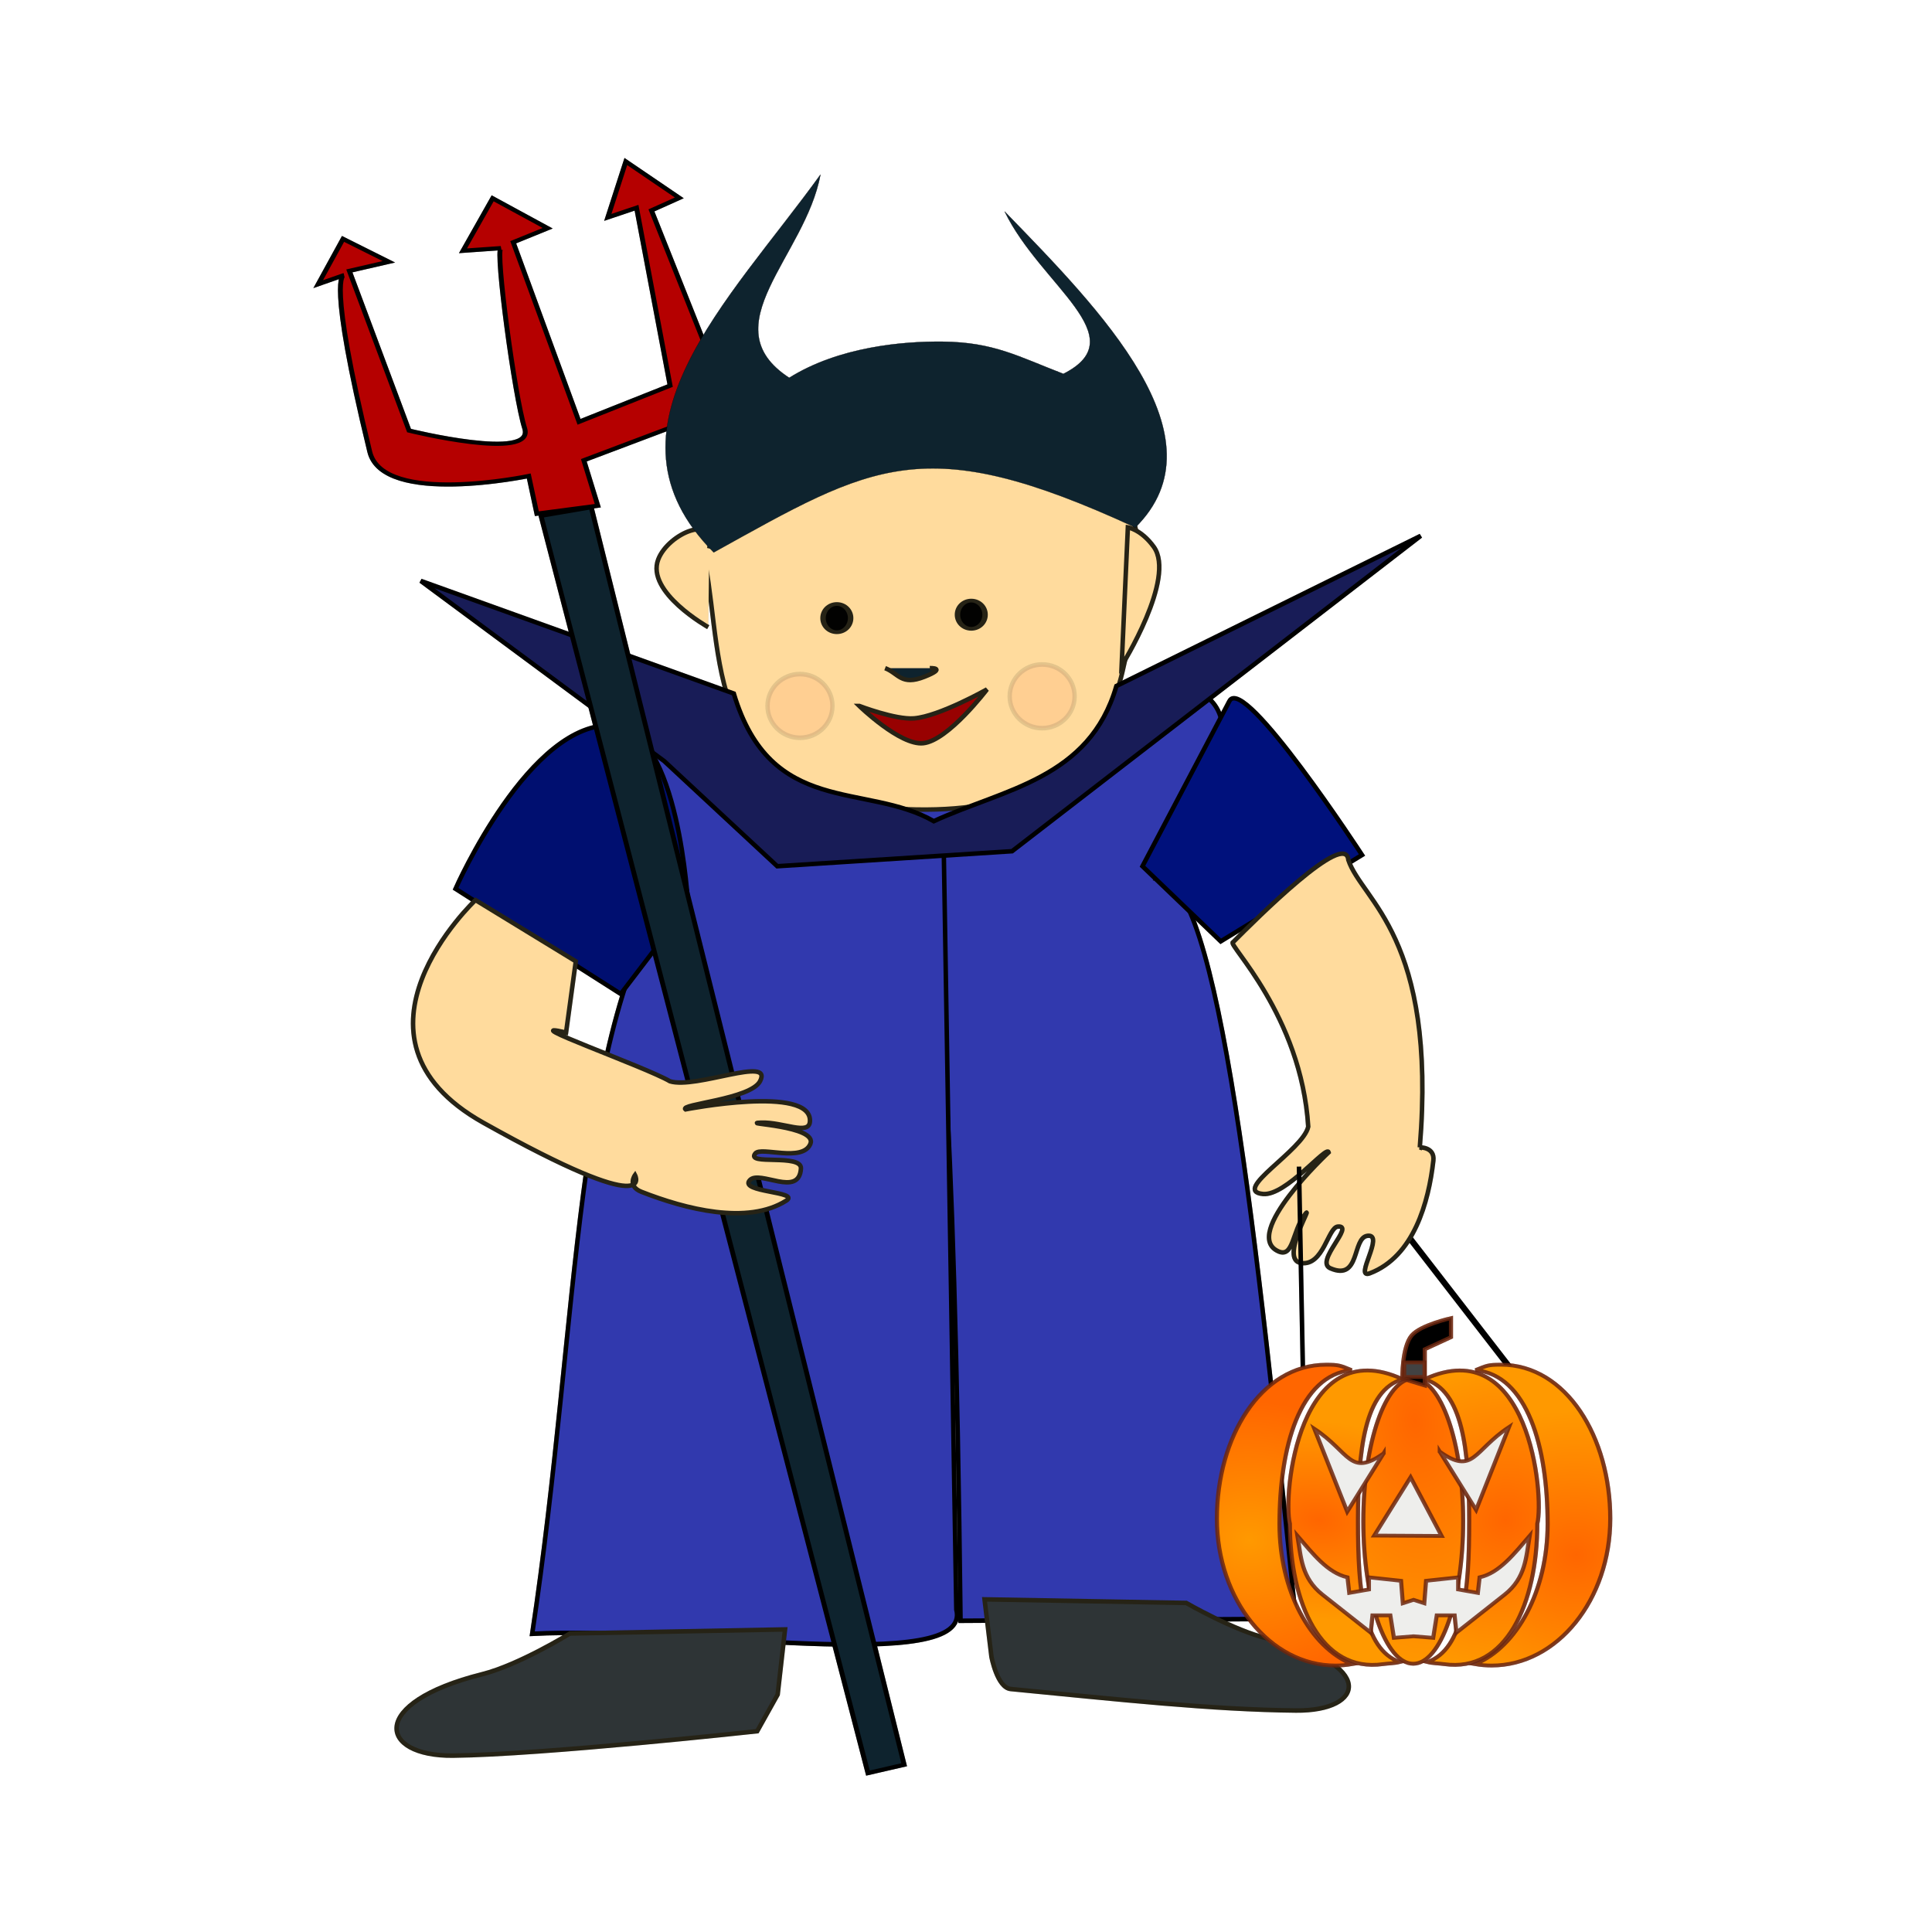<svg:svg xmlns:dc="http://purl.org/dc/elements/1.1/" xmlns:ns1="http://sodipodi.sourceforge.net/DTD/sodipodi-0.dtd" xmlns:ns2="http://www.inkscape.org/namespaces/inkscape" xmlns:ns4="http://creativecommons.org/ns#" xmlns:rdf="http://www.w3.org/1999/02/22-rdf-syntax-ns#" xmlns:svg="http://www.w3.org/2000/svg" height="429.374" id="svg3832" version="1.1" viewBox="-70.56 -6.732 429.374 429.374" width="429.374" ns1:docname="Halloween Baby Costume.svg" ns2:version="0.48.0 r9654">
  <svg:title id="title3871">Halloween Baby Costume</svg:title>
  <svg:defs id="defs3834">
    <svg:filter color-interpolation-filters="sRGB" height="1.453" id="filter4654" width="1.421" x="-.21" y="-.227" ns2:collect="always">
      <svg:feGaussianBlur id="feGaussianBlur4656" stdDeviation="1.12" ns2:collect="always" />
    </svg:filter>
    <svg:radialGradient cx="-364.3" cy="128.64" gradientTransform="matrix(-.109 -1.144 1.387 -.095 -582.24 -270.3)" gradientUnits="userSpaceOnUse" id="radialGradient4297" r="84.667" ns2:collect="always">
      <svg:stop id="stop4293" offset="0" style="stop-color:#ef2929" />
      <svg:stop id="stop4295" offset="1" style="stop-color:#a40000" />
    </svg:radialGradient>
    <svg:radialGradient cx="-10444" cy="14491" gradientTransform="matrix(.179 -2.218 2.405 .194 -43424 -11349)" gradientUnits="userSpaceOnUse" id="radialGradient3830" r="577.36" ns2:collect="always">
      <svg:stop id="stop3826" offset="0" style="stop-color:#ff9900" />
      <svg:stop id="stop3828" offset="1" style="stop-color:#ff6600" />
    </svg:radialGradient>
    <svg:radialGradient cx="-9845.4" cy="14423" gradientTransform="matrix(.233 -1.863 2.772 .347 -47537 -8906.9)" gradientUnits="userSpaceOnUse" id="radialGradient3838" r="487.89" ns2:collect="always">
      <svg:stop id="stop3834" offset="0" style="stop-color:#ff6600" />
      <svg:stop id="stop3836" offset="1" style="stop-color:#ff9900" />
    </svg:radialGradient>
    <svg:radialGradient cx="-7808" cy="15859" gradientTransform="matrix(.46 5.474 -3.084 .253 44693 53965)" gradientUnits="userSpaceOnUse" id="radialGradient3854" r="432" ns2:collect="always">
      <svg:stop id="stop3850" offset="0" style="stop-color:#ff6600" />
      <svg:stop id="stop3852" offset="1" style="stop-color:#ff9900" />
    </svg:radialGradient>
    <svg:radialGradient cx="-8255.1" cy="14430" gradientTransform="matrix(.593 -2.857 2.736 .567 -42838 -17326)" gradientUnits="userSpaceOnUse" id="radialGradient3870" r="487.89" ns2:collect="always">
      <svg:stop id="stop3866" offset="0" style="stop-color:#ff6600" />
      <svg:stop id="stop3868" offset="1" style="stop-color:#ff9900" />
    </svg:radialGradient>
    <svg:radialGradient cx="-7656.2" cy="14551" gradientTransform="matrix(.429 -2.271 2.371 .448 -38865 -9140)" gradientUnits="userSpaceOnUse" id="radialGradient3878" r="577.36" ns2:collect="always">
      <svg:stop id="stop3874" offset="0" style="stop-color:#ff6600" />
      <svg:stop id="stop3876" offset="1" style="stop-color:#ff9900" />
    </svg:radialGradient>
    <svg:filter height="1.357" id="filter3971" width="1.461" x="-.23" y="-.178" ns2:collect="always">
      <svg:feGaussianBlur id="feGaussianBlur3973" stdDeviation="4.635" ns2:collect="always" />
    </svg:filter>
    <svg:filter id="filter3975" ns2:collect="always">
      <svg:feGaussianBlur id="feGaussianBlur3977" stdDeviation="4.375" ns2:collect="always" />
    </svg:filter>
    <svg:filter height="1.793" id="filter3979" width="1.258" x="-.129" y="-.397" ns2:collect="always">
      <svg:feGaussianBlur id="feGaussianBlur3981" stdDeviation="4.635" ns2:collect="always" />
    </svg:filter>
    <svg:filter height="1.901" id="filter3983" width="1.275" x="-.137" y="-.45" ns2:collect="always">
      <svg:feGaussianBlur id="feGaussianBlur3985" stdDeviation="4.635" ns2:collect="always" />
    </svg:filter>
    <svg:filter height="1.239" id="filter3987" width="1.231" x="-.116" y="-.119" ns2:collect="always">
      <svg:feGaussianBlur id="feGaussianBlur3989" stdDeviation="4.635" ns2:collect="always" />
    </svg:filter>
    <svg:filter height="3.929" id="filter3991" width="5.393" x="-2.197" y="-1.464" ns2:collect="always">
      <svg:feGaussianBlur id="feGaussianBlur3993" stdDeviation="14.177" ns2:collect="always" />
    </svg:filter>
    <svg:filter height="9.412" id="filter3995" width="2.95" x="-.975" y="-4.206" ns2:collect="always">
      <svg:feGaussianBlur id="feGaussianBlur3997" stdDeviation="4.635" ns2:collect="always" />
    </svg:filter>
    <svg:filter height="2.856" id="filter3999" width="1.784" x="-.392" y="-.928" ns2:collect="always">
      <svg:feGaussianBlur id="feGaussianBlur4001" stdDeviation="4.635" ns2:collect="always" />
    </svg:filter>
    <svg:filter height="3.929" id="filter4003" width="5.393" x="-2.197" y="-1.464" ns2:collect="always">
      <svg:feGaussianBlur id="feGaussianBlur4005" stdDeviation="14.177" ns2:collect="always" />
    </svg:filter>
    <svg:filter height="2.023" id="filter4007" width="2.869" x="-.935" y="-.511" ns2:collect="always">
      <svg:feGaussianBlur id="feGaussianBlur4009" stdDeviation="4.635" ns2:collect="always" />
    </svg:filter>
    <svg:filter height="1.723" id="filter4011" width="3.662" x="-1.331" y="-.362" ns2:collect="always">
      <svg:feGaussianBlur id="feGaussianBlur4013" stdDeviation="4.635" ns2:collect="always" />
    </svg:filter>
    <svg:filter height="2.616" id="filter4015" width="2.501" x="-.75" y="-.808" ns2:collect="always">
      <svg:feGaussianBlur id="feGaussianBlur4017" stdDeviation="3.995" ns2:collect="always" />
    </svg:filter>
    <svg:filter height="2.616" id="filter4019" width="2.501" x="-.75" y="-.808" ns2:collect="always">
      <svg:feGaussianBlur id="feGaussianBlur4021" stdDeviation="3.995" ns2:collect="always" />
    </svg:filter>
    <svg:filter height="1.373" id="filter4023" width="1.43" x="-.215" y="-.186" ns2:collect="always">
      <svg:feGaussianBlur id="feGaussianBlur4025" stdDeviation="4.635" ns2:collect="always" />
    </svg:filter>
    <svg:filter height="1.412" id="filter4027" width="1.456" x="-.228" y="-.206" ns2:collect="always">
      <svg:feGaussianBlur id="feGaussianBlur4029" stdDeviation="4.635" ns2:collect="always" />
    </svg:filter>
    <svg:filter height="1.303" id="filter4031" width="1.1" x="-.05" y="-.151" ns2:collect="always">
      <svg:feGaussianBlur id="feGaussianBlur4033" stdDeviation="4.635" ns2:collect="always" />
    </svg:filter>
    <svg:filter height="1.238" id="filter4035" width="1.498" x="-.249" y="-.119" ns2:collect="always">
      <svg:feGaussianBlur id="feGaussianBlur4037" stdDeviation="4.635" ns2:collect="always" />
    </svg:filter>
    <svg:filter id="filter4039" ns2:collect="always">
      <svg:feGaussianBlur id="feGaussianBlur4041" stdDeviation="18.846" ns2:collect="always" />
    </svg:filter>
    <svg:filter height="1.32" id="filter4043" width="1.252" x="-.126" y="-.16" ns2:collect="always">
      <svg:feGaussianBlur id="feGaussianBlur4045" stdDeviation="4.635" ns2:collect="always" />
    </svg:filter>
    <svg:filter height="1.498" id="filter4047" width="26.839" x="-12.919" y="-.249" ns2:collect="always">
      <svg:feGaussianBlur id="feGaussianBlur4049" stdDeviation="4.635" ns2:collect="always" />
    </svg:filter>
    <svg:filter height="1.278" id="filter4051" width="1.266" x="-.133" y="-.139" ns2:collect="always">
      <svg:feGaussianBlur id="feGaussianBlur4053" stdDeviation="186.179" ns2:collect="always" />
    </svg:filter>
    <svg:filter height="1.265" id="filter4055" width="1.2" x="-.1" y="-.133" ns2:collect="always">
      <svg:feGaussianBlur id="feGaussianBlur4057" stdDeviation="4.635" ns2:collect="always" />
    </svg:filter>
  </svg:defs>
  <ns1:namedview bordercolor="#666666" borderopacity="1.0" id="base" pagecolor="#ffffff" showgrid="false" ns2:current-layer="layer1" ns2:cx="166.21222" ns2:cy="162.42646" ns2:document-units="px" ns2:pageopacity="0.0" ns2:pageshadow="2" ns2:window-height="712" ns2:window-maximized="1" ns2:window-width="1280" ns2:window-x="-4" ns2:window-y="-4" ns2:zoom="1.095627" />
  <svg:g id="layer1" transform="translate(0,-93)" ns2:groupmode="layer" ns2:label="Layer 1">
    <svg:path d="m268.53 394.76-48.3-62.4" id="path3897" style="opacity:.439;filter:url(#filter3971);stroke:#000000;stroke-width:1.335;fill:#000000" ns1:nodetypes="cc" ns2:connector-curvature="0" />
    <svg:g id="g3899" style="opacity:.439;filter:url(#filter3975);stroke-width:.944;fill:#000000" transform="matrix(1.05 0 0 1.068 498.4 240.58)">
      <svg:path d="m-339.83 23.574 21.087-20.565s26.219-8.949 33.259-1.657c9.473 9.812-11.354 36.82-11.354 36.82 12.937-1.412 21.093 76.323 29.241 154.2l-70.96 0.41c-2.66-228.19-13.55-111.56-17.56-171.64z" id="path3901" style="stroke:#000000;stroke-width:.944;fill:#000000" ns1:nodetypes="ccsccccc" ns2:connector-curvature="0" />
      <svg:path d="m-350.14 26.698-26.606-23.689-39.698-3.219 17.793 38.382c-22.008 31.25-20.419 90.999-30.569 157.32 32.238-1.685 93.375 8.804 89.764-5.056l-2.687-159.93z" id="path3903" style="stroke:#000000;stroke-width:.944;fill:#000000" ns1:nodetypes="cccccccc" ns2:connector-curvature="0" />
    </svg:g>
    <svg:path d="m56.112 449.3s-11.355 7.004-19.504 9.048c-25.518 6.403-22.956 18.266-6.501 18.097 19.943-0.205 67.613-5.429 67.613-5.429l4.551-8.144 1.641-14.478z" id="path3905" style="opacity:.439;filter:url(#filter3979);stroke:#262316;fill:#000000" ns1:nodetypes="csscccc" ns2:connector-curvature="0" />
    <svg:path d="m193.07 442.51s10.649 6.169 18.29 7.97c23.93 5.64 21.527 16.089 6.097 15.94-18.702-0.181-39.747-2.489-63.405-4.782-2.998-0.291-4.268-7.173-4.268-7.173l-1.539-12.752z" id="path3907" style="opacity:.439;filter:url(#filter3983);stroke:#262316;fill:#000000" ns1:nodetypes="csssccc" ns2:connector-curvature="0" />
    <svg:path d="m86.208 211.53c4.149 22.521-0.12 52.813 44.543 54.582 50.324 1.993 49.268-32.855 51.395-57.61 1.432-16.663-26.554-35.571-26.554-35.571l-53.965 3.784s-18.147 20.003-15.419 34.814z" id="path3909" style="opacity:.439;filter:url(#filter3987);stroke:#262316;fill:#000000" ns1:nodetypes="sssccs" ns2:connector-curvature="0" />
    <svg:path d="m236.21 157.3c0 6.416-3.467 11.617-7.745 11.617s-7.745-5.201-7.745-11.617 3.467-11.617 7.745-11.617 7.745 5.201 7.745 11.617z" id="path3911" style="opacity:.439;fill-opacity:.992;filter:url(#filter3991);stroke:#262316;stroke-width:3.059;fill:#000000" transform="matrix(.396 0 0 .27 24.949 181.17)" ns1:cx="228.46809" ns1:cy="157.30496" ns1:rx="7.7446809" ns1:ry="11.617022" ns1:type="arc" />
    <svg:path d="m126.15 234.76c3.025 1.174 3.567 3.964 8.753 1.908s1.186-1.908 1.186-1.908" id="path3913" style="opacity:.439;filter:url(#filter3995);stroke:#262316;fill:#000000" ns1:nodetypes="csc" ns2:connector-curvature="0" />
    <svg:path d="m120.41 243.16s9.06 8.806 14.193 8.283c5.548-0.566 14.193-11.964 14.193-11.964s-10.598 5.988-16.22 6.442c-4.104 0.332-12.165-2.761-12.165-2.761z" id="path3915" style="opacity:.439;filter:url(#filter3999);stroke:#262316;fill:#000000" ns1:nodetypes="cacac" ns2:connector-curvature="0" />
    <svg:path d="m236.21 157.3c0 6.416-3.467 11.617-7.745 11.617s-7.745-5.201-7.745-11.617 3.467-11.617 7.745-11.617 7.745 5.201 7.745 11.617z" id="path3917" style="opacity:.439;fill-opacity:.992;filter:url(#filter4003);stroke:#262316;stroke-width:3.059;fill:#000000" transform="matrix(.396 0 0 .27 54.827 180.41)" ns1:cx="228.46809" ns1:cy="157.30496" ns1:rx="7.7446809" ns1:ry="11.617022" ns1:type="arc" />
    <svg:path d="m87.065 208.17c1.798-7.942-9.086-3.434-11.334 2.426-2.788 7.267 11.115 15.059 11.115 15.059" id="path3919" style="opacity:.439;filter:url(#filter4007);stroke:#262316;fill:#000000" ns1:nodetypes="csc" ns2:connector-curvature="0" />
    <svg:path d="m180.1 203.47s2.975 0.476 5.756 4.327c5.031 6.967-7.14 26.431-7.14 26.431z" id="path3921" style="opacity:.439;filter:url(#filter4011);stroke:#262316;fill:#000000" ns1:nodetypes="cscc" ns2:connector-curvature="0" />
    <svg:path d="m304.85 140.92c0 3.276-2.861 5.933-6.389 5.933-3.529 0-6.389-2.656-6.389-5.933s2.861-5.933 6.389-5.933c3.529 0 6.389 2.656 6.389 5.933z" id="path3923" style="opacity:.439;filter:url(#filter4015);stroke:#262316;stroke-width:.862;fill:#000000" transform="matrix(1.129 0 0 1.193 -229.73 75.039)" ns1:cx="298.45923" ns1:cy="140.92474" ns1:rx="6.3890357" ns1:ry="5.9326763" ns1:type="arc" />
    <svg:path d="m304.85 140.92c0 3.276-2.861 5.933-6.389 5.933-3.529 0-6.389-2.656-6.389-5.933s2.861-5.933 6.389-5.933c3.529 0 6.389 2.656 6.389 5.933z" id="path3925" style="opacity:.439;filter:url(#filter4019);stroke:#262316;stroke-width:.862;fill:#000000" transform="matrix(1.129 0 0 1.193 -175.91 72.904)" ns1:cx="298.45923" ns1:cy="140.92474" ns1:rx="6.3890357" ns1:ry="5.9326763" ns1:type="arc" />
    <svg:path d="m65.948 247.5c-18.707-1.429-35.268 36.297-35.268 36.297l36.717 23.364 14.977-19.609s-2.007-38.951-16.426-40.052z" id="path3927" style="opacity:.439;filter:url(#filter4023);stroke:#000000;fill:#000000" ns1:nodetypes="scccs" ns2:connector-curvature="0" />
    <svg:path d="m202.67 242.07c3.199-6.077 29.47 34.211 29.47 34.211l-31.403 19.192-17.392-16.688s12.883-24.476 19.325-36.714z" id="path3929" style="opacity:.439;filter:url(#filter4027);stroke:#000000;fill:#000000" ns1:nodetypes="scccs" ns2:connector-curvature="0" />
    <svg:path d="m77.059 255.42-54.109-40.052 69.569 25.032c8.224 27.482 29.344 19.698 44.447 28.37 15.559-7.162 34.631-9.393 40.582-30.039l67.637-33.377-90.826 70.091-52.177 3.338z" id="path3931" style="opacity:.439;filter:url(#filter4031);stroke:#000000;fill:#000000" ns1:nodetypes="ccccccccc" ns2:connector-curvature="0" />
    <svg:path d="m244.98 341.27s3.357-0.121 3.011 2.939c-1.043 9.239-4.357 21.338-14.126 25.042-3.658 1.387 3.463-8.85-0.51-8.335-3.469 0.45-1.53 10.144-8.265 7.212-3.532-1.537 5.603-9.607 1.675-9.264-2.218 0.194-3.175 8.784-8.159 8.101-5.075-0.695 3.397-14.255 0.692-10.588-2.644 3.583-2.421 9.463-5.719 8.007-8.435-3.727 11.144-22.018 11.144-22.018-0.387-1.743-9.489 9.749-14.601 9.255-7.107-0.687 8.931-9.709 10.066-14.955-1.537-24.775-18.177-40.741-16.731-40.978 5.126-5.147 25.056-25.078 25.637-18.309 3.019 9.114 19.718 16.952 15.886 63.891z" id="path3933" style="opacity:.439;filter:url(#filter4035);stroke:#262316;fill:#000000" ns1:nodetypes="csssssssscscccc" ns2:connector-curvature="0" />
    <svg:g id="g3935" style="opacity:.439;filter:url(#filter4039);stroke-width:4.066;fill:#000000" transform="matrix(.256 -.059 .068 .221 -91.245 132.4)">
      <svg:path d="m437.14 426.65-48.571 1251.4h31.429l60-1248.6z" id="path3937" style="stroke:#000000;stroke-width:4.066;fill:#000000" ns1:nodetypes="ccccc" ns2:connector-curvature="0" />
      <svg:path d="m434.29 423.79 2.857-37.143s-125.71-2.857-122.86-57.143c9.22-175.19 22.857-171.43 22.857-171.43l-22.857 2.857 31.429-37.143 31.429 31.429h-34.286l8.571 162.86s94.594 56.635 94.286 22.857c-0.289-31.695 20.538-174.29 25.714-174.29l-31.44-5.72 37.143-42.857 37.143 40-31.429 5.714 8.571 182.86 82.857-14.286 17.143-174.29-25.714 2.857 28.571-48.571 34.286 45.714-25.714 5.714 14.286 200-131.43 20-0 45.714z" id="path3939" style="stroke:#000000;stroke-width:4.066;fill:#000000" ns1:nodetypes="ccsccccccscccccccccccccccc" ns2:connector-curvature="0" />
    </svg:g>
    <svg:path d="m35.116 286.3s-32.359 30.386 1.758 49.493c39.086 21.89 33.69 11.631 33.69 11.631s-1.8 2.45 1.442 3.722c9.787 3.839 23.577 7.411 32.176 1.956 3.22-2.042-10.606-1.835-8.104-4.548 2.186-2.369 10.937 3.928 11.365-2.575 0.224-3.41-12.436-0.613-10.128-3.379 1.304-1.562 10.396 2.017 12.203-2.052 1.84-4.143-15.994-4.587-10.965-4.777 4.916-0.186 10.701 2.921 10.889-0.274 0.481-8.172-27.653-2.675-27.653-2.675-1.555-1.161 14.522-2.222 16.582-6.292 2.865-5.659-14.202 1.825-20.03 0.05-5.45-3.202-35.196-13.709-23.099-10.832l2.163-15.83z" id="path3941" style="opacity:.439;filter:url(#filter4043);stroke:#262316;fill:#000000" ns1:nodetypes="cscsssssssscscccc" ns2:connector-curvature="0" />
    <svg:path d="m218.99 390.19-0.861-44.652" id="path3943" style="opacity:.439;filter:url(#filter4047);stroke:#000000;fill:#000000" ns1:nodetypes="cc" ns2:connector-curvature="0" />
    <svg:g id="g3945" style="opacity:.439;stroke-opacity:.846;filter:url(#filter4051);stroke:#6c260f;stroke-width:35.2;fill:#000000" transform="matrix(.026 0 0 .024 478.63 77.494)">
      <svg:path d="m-9786.7 13003c-560.14 0-934.23 673.31-934.23 1424.9 0 751.62 454.09 1360.9 1014.2 1360.9 47.667 0 94.569-4.413 140.48-12.95-357.44-158.95-619.57-679.9-619.57-1298 0-713.92 173.66-1378.2 615.97-1424.9-98.547-42.842-107.7-49.99-216.88-49.99z" id="path3947" style="stroke-opacity:.846;stroke:#6c260f;stroke-width:35.2;fill:#000000" ns1:nodetypes="ssscscs" ns2:connector-curvature="0" />
      <svg:path d="m-10097 14476c0 735.79 265.83 1381.2 795.9 1299.6 48.172-7.411 96.474-6.509 142.93-19.022-313.01-120.58-357.08-659.25-357.08-1305.5 0-662.73 56.243-1212.3 381.14-1313.9-886.84-443.22-1025 1069.9-962.9 1338.8z" id="path3949" style="stroke-opacity:.846;stroke:#6c260f;stroke-width:35.2;fill:#000000" ns1:nodetypes="cscscc" ns2:connector-curvature="0" />
      <svg:path d="m-7392 16164c0 729.02-193.41 1320-432 1320s-432-590.98-432-1320 193.41-1320 432-1320 432 590.98 432 1320z" id="path3951" style="stroke-opacity:.846;stroke:#6c260f;stroke-width:35.424;fill:#000000" transform="matrix(.987 0 0 1 -1320.2 -1712)" ns1:cx="-7824" ns1:cy="16164.362" ns1:rx="432" ns1:ry="1320" ns1:type="arc" />
      <svg:path d="m-8292.8 13003c560.14 0 934.23 673.31 934.23 1424.9 0 751.62-454.09 1360.9-1014.2 1360.9-47.667 0-94.568-4.413-140.48-12.95 357.44-158.95 619.57-679.9 619.57-1298 0-713.92-173.66-1378.2-615.97-1424.9 98.546-42.842 107.7-49.99 216.88-49.99z" id="path3953" style="stroke-opacity:.846;stroke:#6c260f;stroke-width:35.2;fill:#000000" ns1:nodetypes="ssscscs" ns2:connector-curvature="0" />
      <svg:path d="m-7982.3 14476c0 735.79-265.83 1381.2-795.9 1299.6-48.172-7.411-96.474-6.509-142.93-19.022 313.01-120.58 357.08-659.25 357.08-1305.5 0-662.73-56.243-1212.3-381.14-1313.9 886.83-443.22 1025 1069.9 962.89 1338.8z" id="path3955" style="stroke-opacity:.846;stroke:#6c260f;stroke-width:35.2;fill:#000000" ns1:nodetypes="cscscc" ns2:connector-curvature="0" />
      <svg:path d="m-9136 13132s-3.57-292.74 80-400c76.242-97.855 336-160 336-160v176l-224 112v336z" id="path3957" style="stroke-opacity:.846;stroke:#6c260f;stroke-width:35.2;fill:#000000" ns1:nodetypes="csccccc" ns2:connector-curvature="0" />
      <svg:rect height="134.57" id="rect3959" ry="0" style="stroke-opacity:.846;fill-opacity:.391;stroke:#6c260f;stroke-width:35.2;fill:#000000" width="174.08" x="-9120" y="12982" />
      <svg:path d="m-10032 14588c29.766 192.24 31.638 388.58 213.68 544.11l412.1 352.07 15.263-160.03h152.63l30.526 208.04 167.89-14.659 167.89 14.659 30.526-208.04h152.63l15.263 160.03 412.1-352.07c182.04-155.53 183.92-351.87 213.68-544.11-130.91 164.35-257.23 343.12-427.36 384.08l-15.263 144.03-167.89-32.006v-112.02l-274.73 32.007-15.263 208.04-91.578-32.007-91.578 32.007-15.263-208.04-274.73-32.007v112.02l-167.89 32.006-15.263-144.03c-170.14-40.953-296.46-219.73-427.36-384.08z" id="path3961" style="stroke-opacity:.846;stroke:#6c260f;stroke-width:35.2;fill:#000000" ns2:connector-curvature="0" />
      <svg:path d="m-9375.9 14585 310.67-540.06 265.04 543.71z" id="path3963" style="stroke-opacity:.846;stroke:#6c260f;stroke-width:35.2;fill:#000000" ns1:nodetypes="cccc" ns2:connector-curvature="0" />
      <svg:path d="m-8815.9 13808 310.67 540.06 281.04-767.71c-303.9 218.17-303.81 449.37-591.71 227.65z" id="path3965" style="stroke-opacity:.846;stroke:#6c260f;stroke-width:35.2;fill:#000000" ns1:nodetypes="cccc" ns2:connector-curvature="0" />
      <svg:path d="m-9296.1 13824-310.67 540.06-281.04-767.71c303.9 218.17 303.81 449.37 591.71 227.65z" id="path3967" style="stroke-opacity:.846;stroke:#6c260f;stroke-width:35.2;fill:#000000" ns1:nodetypes="cccc" ns2:connector-curvature="0" />
    </svg:g>
    <svg:path d="m111.77 125.09c-20.242 28.095-50.844 56.679-23.718 83.955 35.449-19.625 46.596-27.238 93.499-5.639l0.136 0.175c20.389-20.075-7.865-48.567-28.971-70.311 7.969 16.477 29.208 27.917 13.053 36.086-10.159-3.917-15.471-7.026-26.814-7.159-8.802-0.103-23.124 1.139-34.115 8.036-17.596-11.457 3.606-26.995 6.931-45.142z" id="path3969" style="opacity:.439;filter:url(#filter4055);stroke:#000000;stroke-width:.043px;fill:#000000" ns1:nodetypes="ccccccscc" ns2:connector-curvature="0" />
    <svg:path d="m268.53 394.76-48.3-62.4" id="path3097" style="stroke:#000000;stroke-width:1.335;fill:none" ns1:nodetypes="cc" ns2:connector-curvature="0" />
    <svg:g id="g4271" style="stroke-width:.944;fill:url(#radialGradient4297)" transform="matrix(1.05 0 0 1.068 498.4 240.58)">
      <svg:path d="m-339.83 23.574 21.087-20.565s26.219-8.949 33.259-1.657c9.473 9.812-11.354 36.82-11.354 36.82 12.937-1.412 21.093 76.323 29.241 154.2l-70.96 0.41c-2.66-228.19-13.55-111.56-17.56-171.64z" id="path4269" style="stroke:#000000;stroke-width:.944;fill:#3139ae" ns1:nodetypes="ccsccccc" ns2:connector-curvature="0" />
      <svg:path d="m-350.14 26.698-26.606-23.689-39.698-3.219 17.793 38.382c-22.008 31.25-20.419 90.999-30.569 157.32 32.238-1.685 93.375 8.804 89.764-5.056l-2.687-159.93z" id="path4239" style="stroke:#000000;stroke-width:.944;fill:#3139ae" ns1:nodetypes="cccccccc" ns2:connector-curvature="0" />
    </svg:g>
    <svg:path d="m56.112 449.3s-11.355 7.004-19.504 9.048c-25.518 6.403-22.956 18.266-6.501 18.097 19.943-0.205 67.613-5.429 67.613-5.429l4.551-8.144 1.641-14.478z" id="path4516" style="stroke:#262316;fill:#2e3436" ns1:nodetypes="csscccc" ns2:connector-curvature="0" />
    <svg:path d="m193.07 442.51s10.649 6.169 18.29 7.97c23.93 5.64 21.527 16.089 6.097 15.94-18.702-0.181-39.747-2.489-63.405-4.782-2.998-0.291-4.268-7.173-4.268-7.173l-1.539-12.752z" id="path4518" style="stroke:#262316;fill:#2e3436" ns1:nodetypes="csssccc" ns2:connector-curvature="0" />
    <svg:path d="m86.208 211.53c4.149 22.521-0.12 52.813 44.543 54.582 50.324 1.993 49.268-32.855 51.395-57.61 1.432-16.663-26.554-35.571-26.554-35.571l-53.965 3.784s-18.147 20.003-15.419 34.814z" id="path4461" style="stroke:#262316;fill:#ffdb9d" ns1:nodetypes="sssccs" ns2:connector-curvature="0" />
    <svg:path d="m236.21 157.3c0 6.416-3.467 11.617-7.745 11.617s-7.745-5.201-7.745-11.617 3.467-11.617 7.745-11.617 7.745 5.201 7.745 11.617z" id="path4423" style="fill-opacity:.992;stroke:#262316;stroke-width:3.059;fill:#000000" transform="matrix(.396 0 0 .27 24.949 181.17)" ns1:cx="228.46809" ns1:cy="157.30496" ns1:rx="7.7446809" ns1:ry="11.617022" ns1:type="arc" />
    <svg:path d="m126.15 234.76c3.025 1.174 3.567 3.964 8.753 1.908s1.186-1.908 1.186-1.908" id="path4435" style="stroke:#262316;fill:#0e232e" ns1:nodetypes="csc" ns2:connector-curvature="0" />
    <svg:path d="m120.41 243.16s9.06 8.806 14.193 8.283c5.548-0.566 14.193-11.964 14.193-11.964s-10.598 5.988-16.22 6.442c-4.104 0.332-12.165-2.761-12.165-2.761z" id="path4437" style="stroke:#262316;fill:#980101" ns1:nodetypes="cacac" ns2:connector-curvature="0" />
    <svg:path d="m236.21 157.3c0 6.416-3.467 11.617-7.745 11.617s-7.745-5.201-7.745-11.617 3.467-11.617 7.745-11.617 7.745 5.201 7.745 11.617z" id="path4439" style="fill-opacity:.992;stroke:#262316;stroke-width:3.059;fill:#000000" transform="matrix(.396 0 0 .27 54.827 180.41)" ns1:cx="228.46809" ns1:cy="157.30496" ns1:rx="7.7446809" ns1:ry="11.617022" ns1:type="arc" />
    <svg:path d="m87.065 208.17c1.798-7.942-9.086-3.434-11.334 2.426-2.788 7.267 11.115 15.059 11.115 15.059" id="path4467" style="stroke:#262316;fill:#ffdb9d" ns1:nodetypes="csc" ns2:connector-curvature="0" />
    <svg:path d="m180.1 203.47s2.975 0.476 5.756 4.327c5.031 6.967-7.14 26.431-7.14 26.431z" id="path4469" style="stroke:#262316;fill:#ffdb9d" ns1:nodetypes="cscc" ns2:connector-curvature="0" />
    <svg:path d="m304.85 140.92c0 3.276-2.861 5.933-6.389 5.933-3.529 0-6.389-2.656-6.389-5.933s2.861-5.933 6.389-5.933c3.529 0 6.389 2.656 6.389 5.933z" id="path4662" style="opacity:.356;filter:url(#filter4654);stroke:#262316;stroke-width:.862;fill:#ff794b" transform="matrix(1.129 0 0 1.193 -229.73 75.039)" ns1:cx="298.45923" ns1:cy="140.92474" ns1:rx="6.3890357" ns1:ry="5.9326763" ns1:type="arc" />
    <svg:path d="m304.85 140.92c0 3.276-2.861 5.933-6.389 5.933-3.529 0-6.389-2.656-6.389-5.933s2.861-5.933 6.389-5.933c3.529 0 6.389 2.656 6.389 5.933z" id="path4664" style="opacity:.356;filter:url(#filter4654);stroke:#262316;stroke-width:.862;fill:#ff794b" transform="matrix(1.129 0 0 1.193 -175.91 72.904)" ns1:cx="298.45923" ns1:cy="140.92474" ns1:rx="6.3890357" ns1:ry="5.9326763" ns1:type="arc" />
    <svg:path d="m65.948 247.5c-18.707-1.429-35.268 36.297-35.268 36.297l36.717 23.364 14.977-19.609s-2.007-38.951-16.426-40.052z" id="path4277" style="stroke:#000000;fill:#000f70" ns1:nodetypes="scccs" ns2:connector-curvature="0" />
    <svg:path d="m202.67 242.07c3.199-6.077 29.47 34.211 29.47 34.211l-31.403 19.192-17.392-16.688s12.883-24.476 19.325-36.714z" id="path4279" style="stroke:#000000;fill:#00117c" ns1:nodetypes="scccs" ns2:connector-curvature="0" />
    <svg:path d="m77.059 255.42-54.109-40.052 69.569 25.032c8.224 27.482 29.344 19.698 44.447 28.37 15.559-7.162 34.631-9.393 40.582-30.039l67.637-33.377-90.826 70.091-52.177 3.338z" id="path4285" style="stroke:#000000;fill:#181c57" ns1:nodetypes="ccccccccc" ns2:connector-curvature="0" />
    <svg:path d="m244.98 341.27s3.357-0.121 3.011 2.939c-1.043 9.239-4.357 21.338-14.126 25.042-3.658 1.387 3.463-8.85-0.51-8.335-3.469 0.45-1.53 10.144-8.265 7.212-3.532-1.537 5.603-9.607 1.675-9.264-2.218 0.194-3.175 8.784-8.159 8.101-5.075-0.695 3.397-14.255 0.692-10.588-2.644 3.583-2.421 9.463-5.719 8.007-8.435-3.727 11.144-22.018 11.144-22.018-0.387-1.743-9.489 9.749-14.601 9.255-7.107-0.687 8.931-9.709 10.066-14.955-1.537-24.775-18.177-40.741-16.731-40.978 5.126-5.147 25.056-25.078 25.637-18.309 3.019 9.114 19.718 16.952 15.886 63.891z" id="path4327" style="stroke:#262316;fill:#ffdb9d" ns1:nodetypes="csssssssscscccc" ns2:connector-curvature="0" />
    <svg:g id="g3816" style="stroke-width:4.066" transform="matrix(.256 -.059 .068 .221 -91.245 132.4)">
      <svg:path d="m437.14 426.65-48.571 1251.4h31.429l60-1248.6z" id="path3784" style="stroke:#000000;stroke-width:4.066;fill:#0e232e" ns1:nodetypes="ccccc" ns2:connector-curvature="0" />
      <svg:path d="m434.29 423.79 2.857-37.143s-125.71-2.857-122.86-57.143c9.22-175.19 22.857-171.43 22.857-171.43l-22.857 2.857 31.429-37.143 31.429 31.429h-34.286l8.571 162.86s94.594 56.635 94.286 22.857c-0.289-31.695 20.538-174.29 25.714-174.29l-31.44-5.72 37.143-42.857 37.143 40-31.429 5.714 8.571 182.86 82.857-14.286 17.143-174.29-25.714 2.857 28.571-48.571 34.286 45.714-25.714 5.714 14.286 200-131.43 20-0 45.714z" id="path3786" style="stroke:#000000;stroke-width:4.066;fill:#b50000" ns1:nodetypes="ccsccccccscccccccccccccccc" ns2:connector-curvature="0" />
    </svg:g>
    <svg:path d="m35.116 286.3s-32.359 30.386 1.758 49.493c39.086 21.89 33.69 11.631 33.69 11.631s-1.8 2.45 1.442 3.722c9.787 3.839 23.577 7.411 32.176 1.956 3.22-2.042-10.606-1.835-8.104-4.548 2.186-2.369 10.937 3.928 11.365-2.575 0.224-3.41-12.436-0.613-10.128-3.379 1.304-1.562 10.396 2.017 12.203-2.052 1.84-4.143-15.994-4.587-10.965-4.777 4.916-0.186 10.701 2.921 10.889-0.274 0.481-8.172-27.653-2.675-27.653-2.675-1.555-1.161 14.522-2.222 16.582-6.292 2.865-5.659-14.202 1.825-20.03 0.05-5.45-3.202-35.196-13.709-23.099-10.832l2.163-15.83z" id="path4498" style="stroke:#262316;fill:#ffdb9d" ns1:nodetypes="cscsssssssscscccc" ns2:connector-curvature="0" />
    <svg:path d="m218.99 390.19-0.861-44.652" id="path3095" style="stroke:#000000;fill:none" ns1:nodetypes="cc" ns2:connector-curvature="0" />
    <svg:g id="g6510" style="stroke:#6c260f;stroke-width:35.2;stroke-opacity:.846" transform="matrix(.026 0 0 .024 478.63 77.494)">
      <svg:path d="m-9786.7 13003c-560.14 0-934.23 673.31-934.23 1424.9 0 751.62 454.09 1360.9 1014.2 1360.9 47.667 0 94.569-4.413 140.48-12.95-357.44-158.95-619.57-679.9-619.57-1298 0-713.92 173.66-1378.2 615.97-1424.9-98.547-42.842-107.7-49.99-216.88-49.99z" id="path6433" style="stroke-opacity:.846;stroke:#6c260f;stroke-width:35.2;fill:url(#radialGradient3830)" ns1:nodetypes="ssscscs" ns2:connector-curvature="0" />
      <svg:path d="m-10097 14476c0 735.79 265.83 1381.2 795.9 1299.6 48.172-7.411 96.474-6.509 142.93-19.022-313.01-120.58-357.08-659.25-357.08-1305.5 0-662.73 56.243-1212.3 381.14-1313.9-886.84-443.22-1025 1069.9-962.9 1338.8z" id="path6442" style="stroke-opacity:.846;stroke:#6c260f;stroke-width:35.2;fill:url(#radialGradient3838)" ns1:nodetypes="cscscc" ns2:connector-curvature="0" />
      <svg:path d="m-7392 16164c0 729.02-193.41 1320-432 1320s-432-590.98-432-1320 193.41-1320 432-1320 432 590.98 432 1320z" id="path6447" style="stroke-opacity:.846;stroke:#6c260f;stroke-width:35.424;fill:url(#radialGradient3854)" transform="matrix(.987 0 0 1 -1320.2 -1712)" ns1:cx="-7824" ns1:cy="16164.362" ns1:rx="432" ns1:ry="1320" ns1:type="arc" />
      <svg:path d="m-8292.8 13003c560.14 0 934.23 673.31 934.23 1424.9 0 751.62-454.09 1360.9-1014.2 1360.9-47.667 0-94.568-4.413-140.48-12.95 357.44-158.95 619.57-679.9 619.57-1298 0-713.92-173.66-1378.2-615.97-1424.9 98.546-42.842 107.7-49.99 216.88-49.99z" id="path6449" style="stroke-opacity:.846;stroke:#6c260f;stroke-width:35.2;fill:url(#radialGradient3878)" ns1:nodetypes="ssscscs" ns2:connector-curvature="0" />
      <svg:path d="m-7982.3 14476c0 735.79-265.83 1381.2-795.9 1299.6-48.172-7.411-96.474-6.509-142.93-19.022 313.01-120.58 357.08-659.25 357.08-1305.5 0-662.73-56.243-1212.3-381.14-1313.9 886.83-443.22 1025 1069.9 962.89 1338.8z" id="path6451" style="stroke-opacity:.846;stroke:#6c260f;stroke-width:35.2;fill:url(#radialGradient3870)" ns1:nodetypes="cscscc" ns2:connector-curvature="0" />
      <svg:path d="m-9136 13132s-3.57-292.74 80-400c76.242-97.855 336-160 336-160v176l-224 112v336z" id="path6453" style="stroke-opacity:.846;stroke:#6c260f;stroke-width:35.2;fill:#000000" ns1:nodetypes="csccccc" ns2:connector-curvature="0" />
      <svg:rect height="134.57" id="rect6457" ry="0" style="stroke-opacity:.846;fill-opacity:.391;stroke:#6c260f;stroke-width:35.2;fill:#aaaaaa" width="174.08" x="-9120" y="12982" />
      <svg:path d="m-10032 14588c29.766 192.24 31.638 388.58 213.68 544.11l412.1 352.07 15.263-160.03h152.63l30.526 208.04 167.89-14.659 167.89 14.659 30.526-208.04h152.63l15.263 160.03 412.1-352.07c182.04-155.53 183.92-351.87 213.68-544.11-130.91 164.35-257.23 343.12-427.36 384.08l-15.263 144.03-167.89-32.006v-112.02l-274.73 32.007-15.263 208.04-91.578-32.007-91.578 32.007-15.263-208.04-274.73-32.007v112.02l-167.89 32.006-15.263-144.03c-170.14-40.953-296.46-219.73-427.36-384.08z" id="path6467" style="stroke-opacity:.846;stroke:#6c260f;stroke-width:35.2;fill:#eeeeec" ns2:connector-curvature="0" />
      <svg:path d="m-9375.9 14585 310.67-540.06 265.04 543.71z" id="path6480" style="stroke-opacity:.846;stroke:#6c260f;stroke-width:35.2;fill:#eeeeec" ns1:nodetypes="cccc" ns2:connector-curvature="0" />
      <svg:path d="m-8815.9 13808 310.67 540.06 281.04-767.71c-303.9 218.17-303.81 449.37-591.71 227.65z" id="path6482" style="stroke-opacity:.846;stroke:#6c260f;stroke-width:35.2;fill:#eeeeec" ns1:nodetypes="cccc" ns2:connector-curvature="0" />
      <svg:path d="m-9296.1 13824-310.67 540.06-281.04-767.71c303.9 218.17 303.81 449.37 591.71 227.65z" id="path6484" style="stroke-opacity:.846;stroke:#6c260f;stroke-width:35.2;fill:#eeeeec" ns1:nodetypes="cccc" ns2:connector-curvature="0" />
    </svg:g>
    <svg:path d="m111.77 125.09c-20.242 28.095-50.844 56.679-23.718 83.955 35.449-19.625 46.596-27.238 93.499-5.639l0.136 0.175c20.389-20.075-7.865-48.567-28.971-70.311 7.969 16.477 29.208 27.917 13.053 36.086-10.159-3.917-15.471-7.026-26.814-7.159-8.802-0.103-23.124 1.139-34.115 8.036-17.596-11.457 3.606-26.995 6.931-45.142z" id="path4990" style="stroke:#000000;stroke-width:.043px;fill:#0e232e" ns1:nodetypes="ccccccscc" ns2:connector-curvature="0" />
  </svg:g>
</svg:svg>